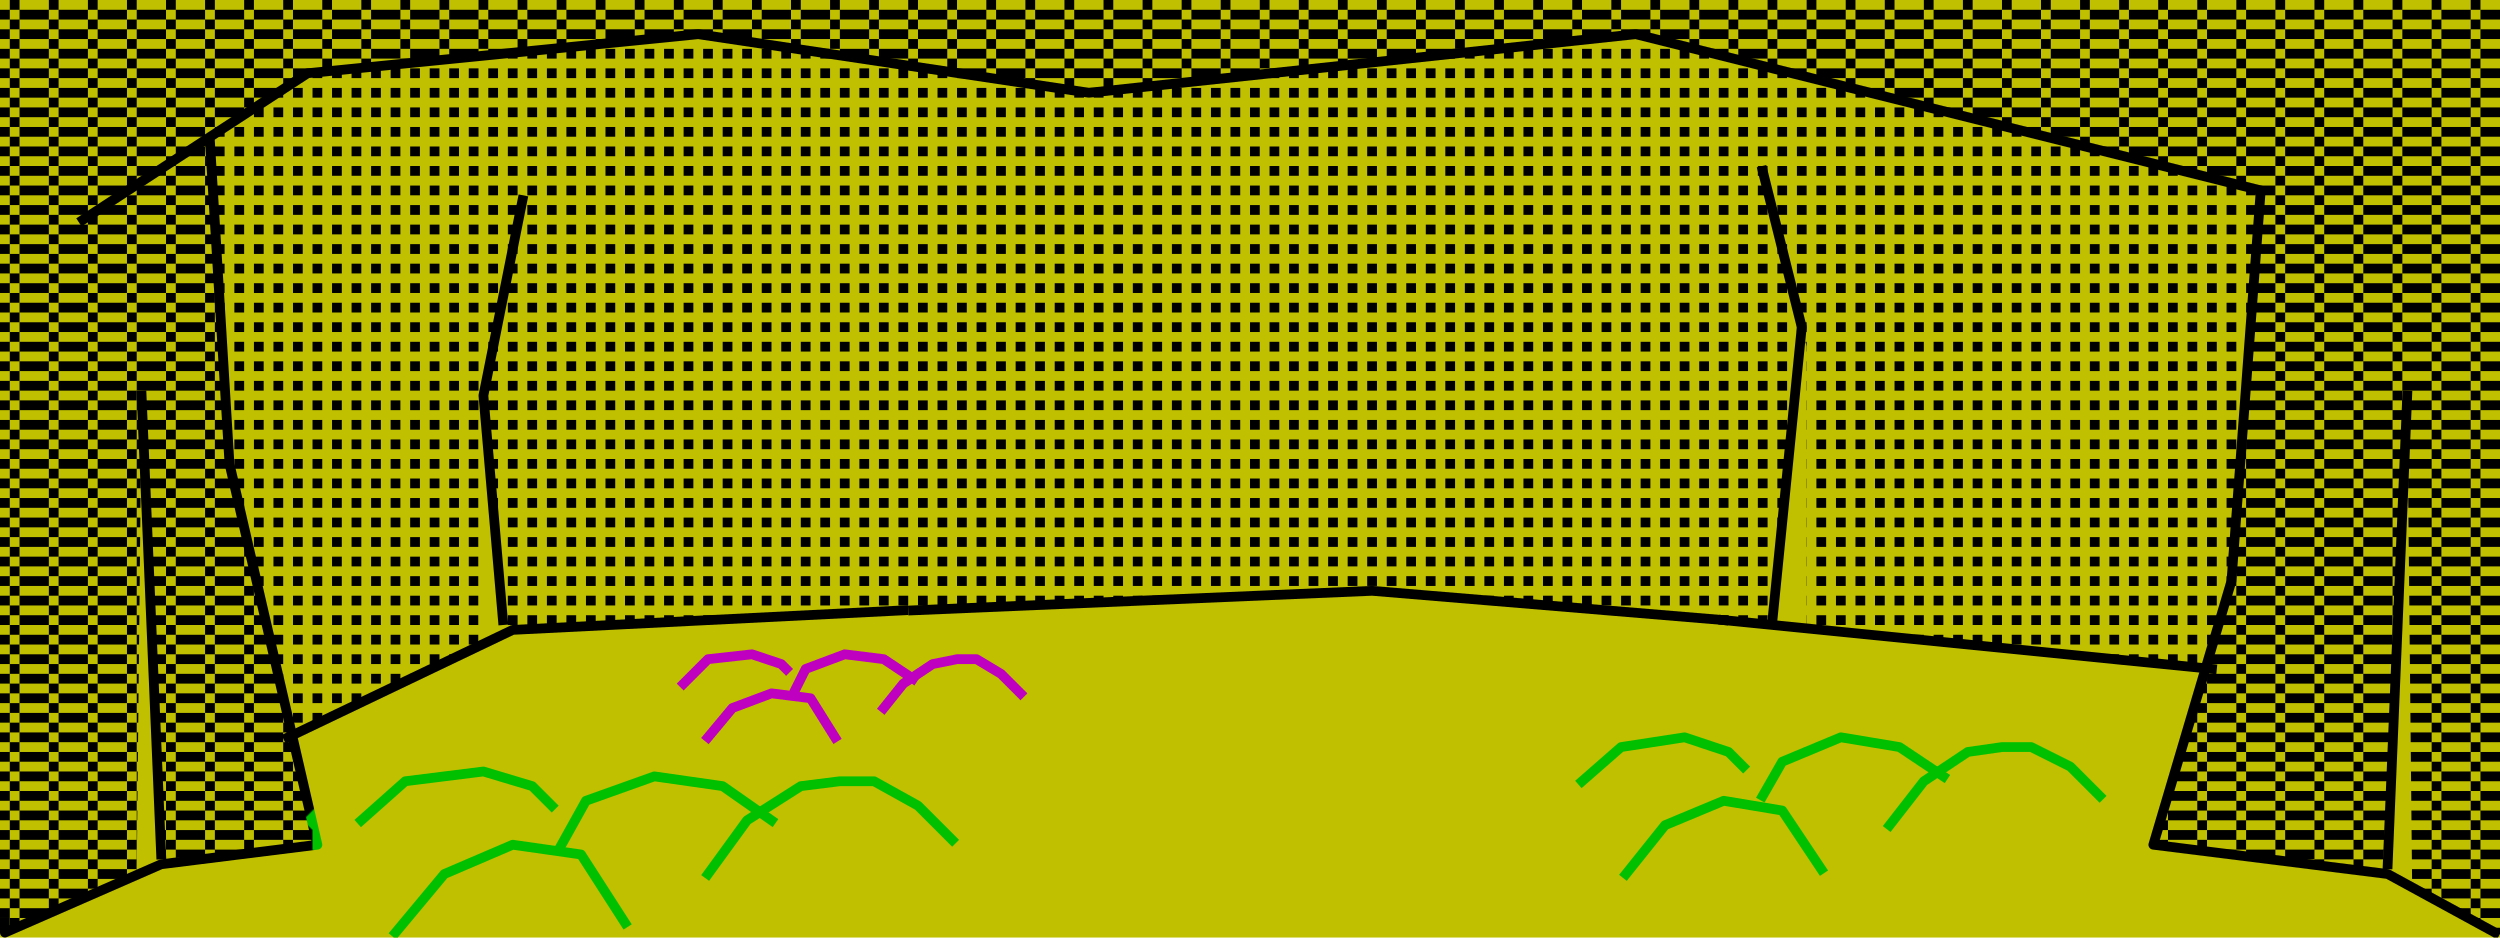 <?xml version="1.0" encoding="UTF-8" standalone="yes"?>
<!DOCTYPE svg PUBLIC "-//W3C//DTD SVG 1.0//EN" "http://www.w3.org/TR/2001/REC-SVG-20010904/DTD/svg10.dtd">
<svg viewBox="0 0 2560 960" style="fill-rule:evenodd;stroke-linecap:square;stroke-linejoin:round;stroke-width:10" height="100%" width="100%" xmlns="http://www.w3.org/2000/svg">
  <defs>
    <pattern id="fill-area-1" x="0" y="0" width="40" height="20" patternUnits="userSpaceOnUse">
      <rect fill="#000000" x="0" y="10" width="10" height="10" />
      <rect fill="#000000" x="10" y="0" width="10" height="10" />
      <rect fill="#000000" x="20" y="10" width="20" height="10" />
    </pattern>
    <pattern id="fill-area-2" x="0" y="0" width="40" height="20" patternUnits="userSpaceOnUse">
      <rect fill="#000000" x="0" y="10" width="10" height="10" />
      <rect fill="#000000" x="20" y="10" width="10" height="10" />
    </pattern>
    <pattern id="pattern-line-3" width="2560" height="960" patternUnits="userSpaceOnUse">
      <rect id="pattern-line-3-1" class="pattern-line-3" fill="#00c000" x="0" y="0" width="2560" height="960" />
      <path id="pattern-line-3-2" class="pattern-line-3" fill="#000000" d="M 0,960 h 410 l -90,-90 v -20 l -10,-10 l 850,-850 h -1160 v 970" />
    </pattern>
  </defs>
  <rect id="block-1" class="block" fill="#c0c000" x="0" y="0" width="2560" height="960" />
  <path id="area-1" class="area closed" fill="url(#fill-area-1)" stroke="none" d="M 210,140 l 105,-65 l 400,-40 l 400,60 l 560,-60 l 640,160 l -30,400 l -80,270 l 235,25 l 25,-485 l 5,500 l 90,50 v -955 h -2560 v 950 l 5,5 l 135,-60 l 5,-490 l 20,475 l 160,-15 l -90,-390 Z" />
  <path id="area-2" class="area closed" fill="url(#fill-area-2)" stroke="none" d="M 515,645 l -20,-240 l -5,25 v 230 l -195,90 l -60,-275 l -25,-335 l 105,-65 l 400,-40 l 400,60 l 560,-60 l 640,160 l -30,400 l -30,85 l -405,-40 v -285 l -5,-20 l -35,300 h -45 l -360,-30 l -540,20 l -340,20 Z" />
  <path id="line-3" class="line" fill="none" stroke="url(#pattern-line-3)" d="M 5,945 v 10 l 160,-70 l 160,-20 l -90,-390 l -20,-330" />
  <path id="line-4" class="line" fill="none" stroke="#000000" d="M 165,875 l -20,-470" />
  <path id="line-5" class="line" fill="none" stroke="#000000" d="M 85,225 l 230,-150 l 400,-40 l 400,60 l 560,-60 l 640,160 l -30,400 l -80,270 l 240,30 l 110,60" />
  <path id="line-6" class="line" fill="none" stroke="#000000" d="M 2445,885 l 20,-480" />
  <path id="line-7" class="line" fill="none" stroke="#000000" d="M 295,755 l 230,-110 l 400,-20" />
  <path id="line-8" class="line" fill="none" stroke="#000000" d="M 1765,635 l 500,50" />
  <path id="line-9" class="line" fill="none" stroke="#000000" d="M 1815,635 l 30,-300 l -40,-160" />
  <path id="line-10" class="line" fill="none" stroke="#000000" d="M 515,635 l -20,-230 l 40,-200" />
  <path id="line-11" class="line" fill="none" stroke="#000000" d="M 935,625 l 470,-20 l 360,30" />
  <path id="line-12" class="line" fill="none" stroke="#00c000" d="M 405,955 l 50,-60 l 70,-30 l 70,10 l 45,70" />
  <path id="line-13" class="line" fill="none" stroke="#00c000" d="M 575,865 l 25,-45 l 70,-25 l 70,10 l 50,35" />
  <path id="line-14" class="line" fill="none" stroke="#00c000" d="M 725,895 l 40,-55 l 55,-35 l 40,-5 h 35 l 45,25 l 35,35" />
  <path id="line-15" class="line" fill="none" stroke="#00c000" d="M 565,825 l -20,-20 l -50,-15 l -80,10 l -45,40" />
  <path id="line-16" class="line" fill="none" stroke="#00c000" d="M 1665,895 l 40,-50 l 60,-25 l 60,10 l 40,60" />
  <path id="line-17" class="line" fill="none" stroke="#00c000" d="M 1805,815 l 20,-35 l 60,-25 l 60,10 l 45,30" />
  <path id="line-18" class="line" fill="none" stroke="#00c000" d="M 1935,845 l 35,-45 l 45,-30 l 35,-5 h 30 l 40,20 l 30,30" />
  <path id="line-19" class="line" fill="none" stroke="#00c000" d="M 1785,785 l -15,-15 l -45,-15 l -65,10 l -40,35" />
  <path id="line-20" class="line" fill="none" stroke="#c000c0" d="M 725,755 l 25,-30 l 40,-15 l 40,5 l 25,40" />
  <path id="line-21" class="line" fill="none" stroke="#c000c0" d="M 815,705 l 10,-20 l 40,-15 l 40,5 l 30,20" />
  <path id="line-22" class="line" fill="none" stroke="#c000c0" d="M 905,725 l 20,-25 l 30,-20 l 25,-5 h 20 l 25,15 l 20,20" />
  <path id="line-23" class="line" fill="none" stroke="#c000c0" d="M 805,685 l -5,-5 l -30,-10 l -45,5 l -25,25" />
</svg>
